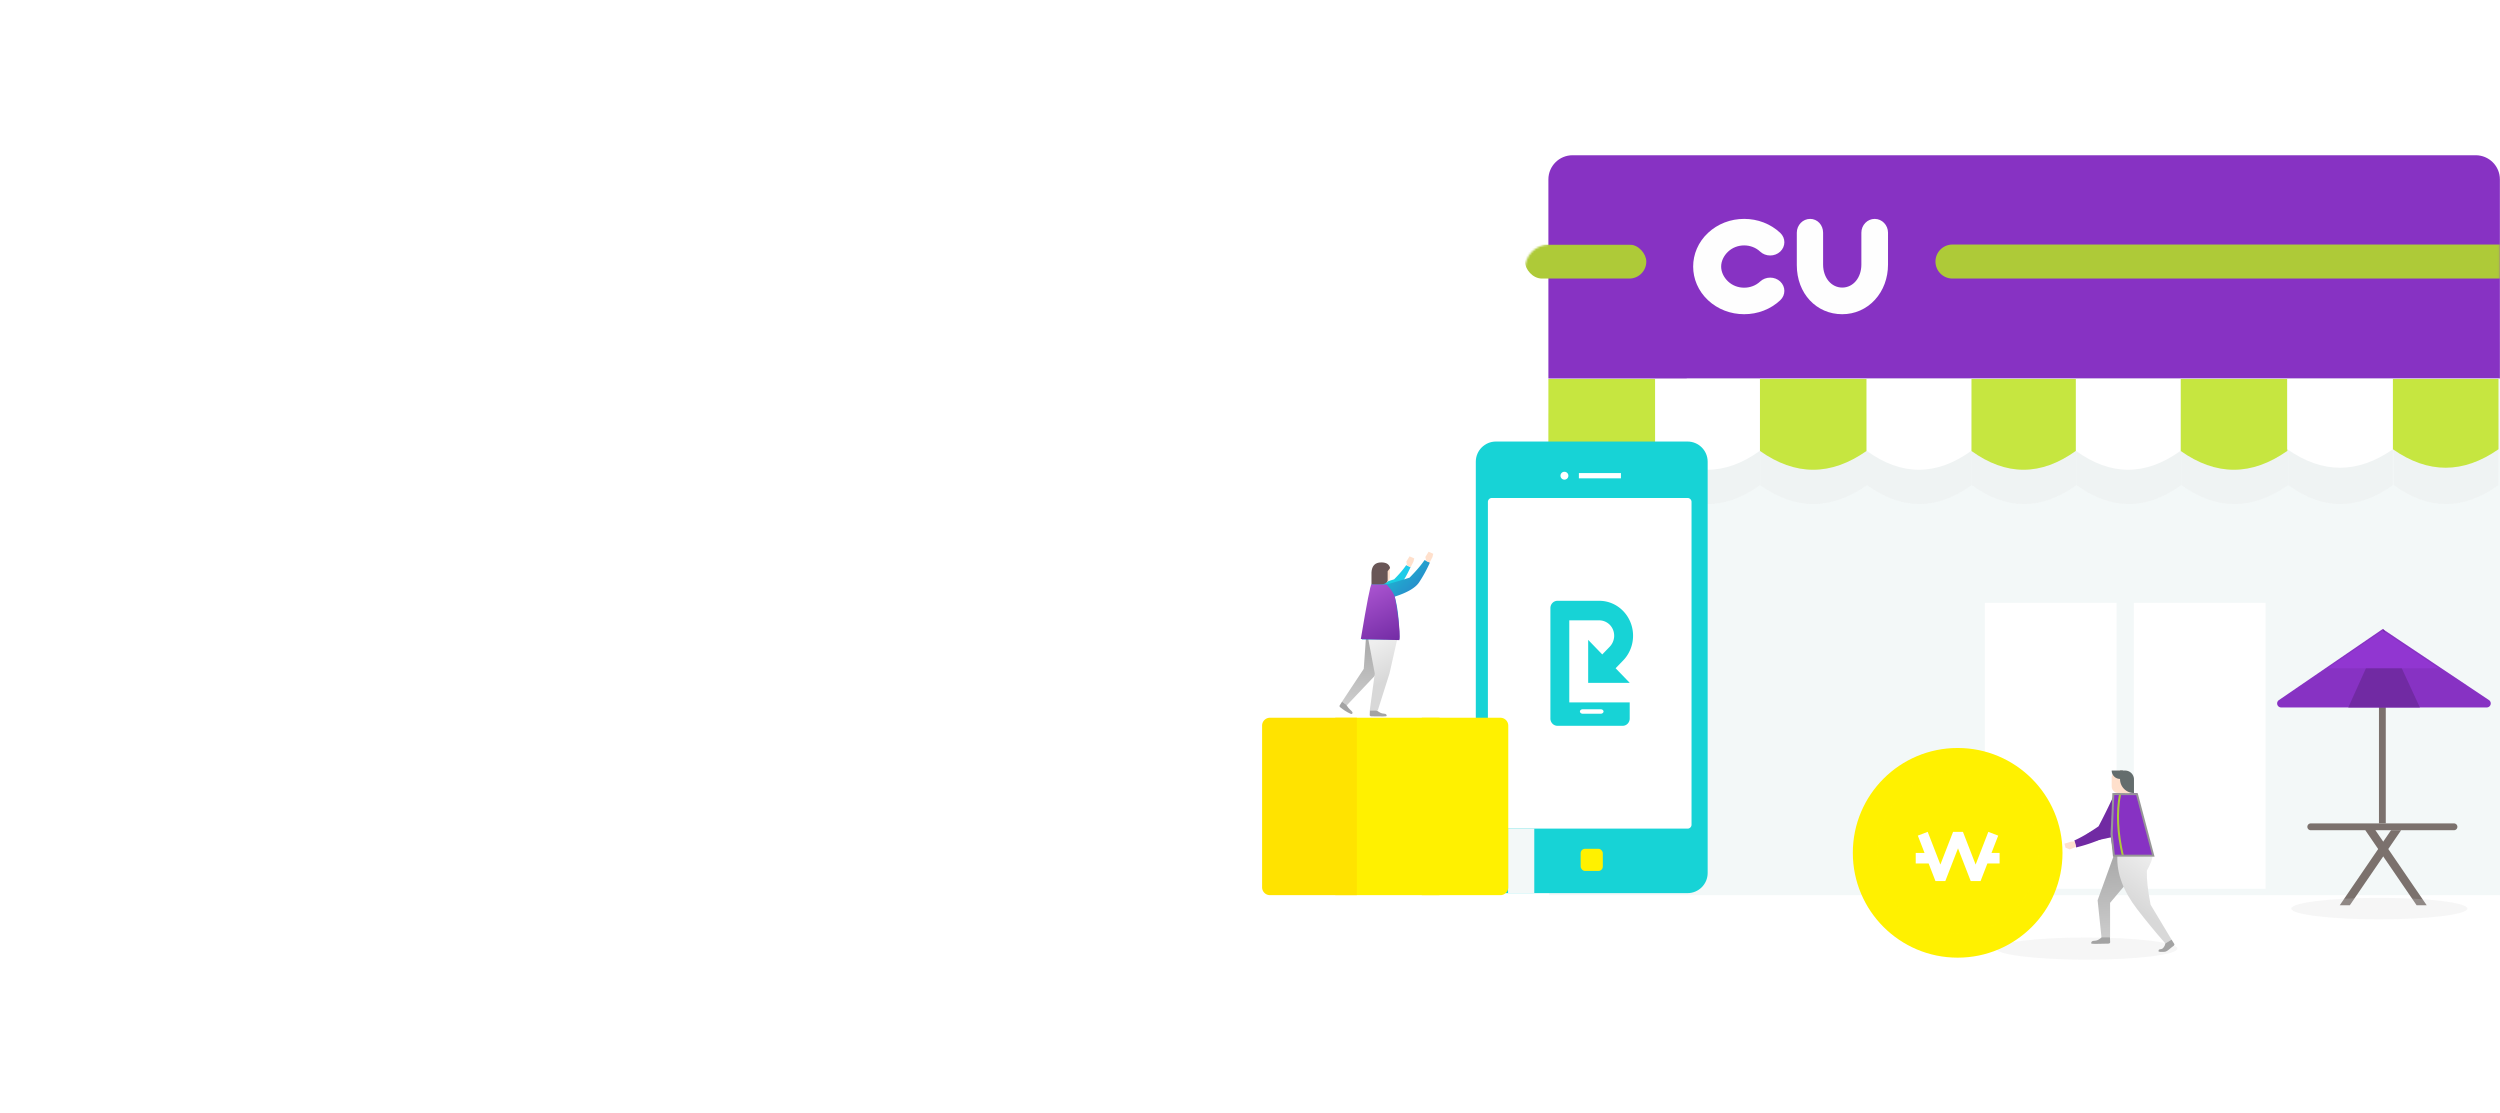 <svg xmlns="http://www.w3.org/2000/svg" xmlns:xlink="http://www.w3.org/1999/xlink" width="1240" height="552" viewBox="0 0 1240 552">
    <defs>
        <path id="a" d="M12 0h447.944c6.628 0 12 5.373 12 12v98.733H0V12C0 5.373 5.373 0 12 0z"/>
        <filter id="c" width="111.3%" height="113.3%" x="-5.7%" y="-6.7%" filterUnits="objectBoundingBox">
            <feGaussianBlur in="SourceGraphic" stdDeviation="1"/>
        </filter>
        <filter id="d" width="111.6%" height="113.3%" x="-5.8%" y="-6.7%" filterUnits="objectBoundingBox">
            <feGaussianBlur in="SourceGraphic" stdDeviation="1"/>
        </filter>
        <filter id="e" width="111.3%" height="113.3%" x="-5.7%" y="-6.7%" filterUnits="objectBoundingBox">
            <feGaussianBlur in="SourceGraphic" stdDeviation="1"/>
        </filter>
        <filter id="f" width="111.3%" height="113.3%" x="-5.7%" y="-6.7%" filterUnits="objectBoundingBox">
            <feGaussianBlur in="SourceGraphic" stdDeviation="1"/>
        </filter>
        <filter id="g" width="111.6%" height="113.3%" x="-5.8%" y="-6.7%" filterUnits="objectBoundingBox">
            <feGaussianBlur in="SourceGraphic" stdDeviation="1"/>
        </filter>
        <filter id="h" width="111.6%" height="113.3%" x="-5.8%" y="-6.7%" filterUnits="objectBoundingBox">
            <feGaussianBlur in="SourceGraphic" stdDeviation="1"/>
        </filter>
        <filter id="i" width="111.6%" height="113.3%" x="-5.8%" y="-6.7%" filterUnits="objectBoundingBox">
            <feGaussianBlur in="SourceGraphic" stdDeviation="1"/>
        </filter>
        <filter id="j" width="111.6%" height="113.3%" x="-5.8%" y="-6.7%" filterUnits="objectBoundingBox">
            <feGaussianBlur in="SourceGraphic" stdDeviation="1"/>
        </filter>
        <filter id="k" width="111.6%" height="113.3%" x="-5.8%" y="-6.7%" filterUnits="objectBoundingBox">
            <feGaussianBlur in="SourceGraphic" stdDeviation="1"/>
        </filter>
        <path id="l" d="M68.627 96.618c.091-2.36-.88-4.628-2.632-6.142a7.413 7.413 0 0 0-4.9-1.788h-14.73v40.687h29.97v8.01c0 .959-.369 1.88-1.025 2.557A3.435 3.435 0 0 1 72.837 141H40.495c-.927 0-1.816-.38-2.472-1.058A3.678 3.678 0 0 1 37 137.385v-54.77c0-.959.368-1.879 1.023-2.557A3.435 3.435 0 0 1 40.495 79h20.75c6.776-.002 12.886 4.219 15.48 10.695 2.593 6.476 1.158 13.93-3.635 18.885l-3.746 3.875 6.99 7.232H55.731V98.375l6.99 7.229 3.64-3.765a7.977 7.977 0 0 0 2.266-5.221zm-5.27 37.286c0-.62-.655-1.12-1.464-1.12h-8.786c-.809 0-1.464.5-1.464 1.12 0 .618.655 1.12 1.464 1.12h8.786c.809 0 1.464-.502 1.464-1.12z"/>
        <linearGradient id="m" x1="50%" x2="56.826%" y1="100%" y2="0%">
            <stop offset="0%" stop-color="#CCC"/>
            <stop offset="100%" stop-color="#A9A9A9"/>
        </linearGradient>
        <linearGradient id="n" x1="44.117%" x2="55.764%" y1="0%" y2="59.347%">
            <stop offset="0%" stop-color="#EEE"/>
            <stop offset="100%" stop-color="#D8D8D8"/>
        </linearGradient>
        <linearGradient id="o" x1="100%" x2="0%" y1="89.505%" y2=".473%">
            <stop offset="0%" stop-color="#1DCAEC"/>
            <stop offset="100%" stop-color="#17D3D6"/>
        </linearGradient>
        <linearGradient id="p" x1="86.768%" x2="13.232%" y1="89.883%" y2="0%">
            <stop offset="0%" stop-color="#3260C3"/>
            <stop offset="100%" stop-color="#17D3D6"/>
        </linearGradient>
        <linearGradient id="q" x1="25.53%" x2="64.376%" y1="0%" y2="114.61%">
            <stop offset="0%" stop-color="#AA54D0"/>
            <stop offset="100%" stop-color="#712AA3"/>
        </linearGradient>
        <linearGradient id="r" x1="50%" x2="53.697%" y1="100%" y2="0%">
            <stop offset="0%" stop-color="#CCC"/>
            <stop offset="100%" stop-color="#A9A9A9"/>
        </linearGradient>
        <linearGradient id="s" x1="-3.822%" x2="72.072%" y1="78.774%" y2="37.385%">
            <stop offset="0%" stop-color="#8732C3"/>
            <stop offset="65.944%" stop-color="#712AA3"/>
            <stop offset="100%" stop-color="#712AA3"/>
        </linearGradient>
        <linearGradient id="t" x1="36.413%" x2="63.312%" y1="0%" y2="59.347%">
            <stop offset="0%" stop-color="#EEE"/>
            <stop offset="100%" stop-color="#D8D8D8"/>
        </linearGradient>
    </defs>
    <g fill="none" fill-rule="evenodd">
        <path d="M0 0h1240v552H0z"/>
        <g>
            <g transform="translate(768 77)">
                <ellipse cx="267" cy="393.5" fill="#D8D8D8" opacity=".23" rx="45" ry="5.5"/>
                <path fill="#F3F8F8" fill-rule="nonzero" d="M.391 92.501h472V367h-472z"/>
                <path fill="#FFF" d="M290.369 222.002h65.362v141.834h-65.362zM216.463 222.002h65.362v141.834h-65.362z"/>
                <mask id="b" fill="#fff">
                    <use xlink:href="#a"/>
                </mask>
                <use fill="#8732C3" xlink:href="#a"/>
                <path fill="#AECA38" d="M200.432 44.293h272.416a8.437 8.437 0 0 1 0 16.874H200.432a8.437 8.437 0 0 1 0-16.874z" mask="url(#b)"/>
                <rect width="60.181" height="16.874" x="-11.614" y="44.293" fill="#AECA38" mask="url(#b)" rx="8.437"/>
                <path fill="#FEFEFE" d="M161.846 31.57c-3.64 0-6.608 3.074-6.608 6.849v15.815c0 6.533-4.081 11.403-9.488 11.403-5.413 0-9.494-4.87-9.494-11.403V38.419c0-3.843-2.823-6.85-6.431-6.85-3.641 0-6.609 3.075-6.609 6.85v16.11c0 14.036 9.687 24.32 22.534 24.32 6.23 0 11.983-2.534 16.202-7.134 4.193-4.575 6.503-10.782 6.503-17.481V38.419c0-3.775-2.962-6.85-6.609-6.85M110.01 60.704c-1.875 0-3.646.684-4.974 1.928-2.119 1.976-4.935 3.066-7.937 3.066-3 0-5.823-1.09-7.941-3.069-2.2-2.058-3.465-4.76-3.465-7.415 0-2.655 1.265-5.356 3.465-7.417 2.124-1.985 4.94-3.072 7.941-3.072 2.996 0 5.818 1.087 7.937 3.072 1.328 1.244 3.1 1.923 4.975 1.923 1.881 0 3.652-.679 4.98-1.923 2.742-2.566 2.742-6.738 0-9.305-4.778-4.461-11.136-6.922-17.892-6.922-6.76 0-13.113 2.46-17.892 6.922-9.864 9.221-9.864 24.22 0 33.442 4.773 4.459 11.126 6.914 17.892 6.914 6.767 0 13.12-2.455 17.893-6.914 2.74-2.566 2.74-6.739 0-9.305-1.334-1.241-3.1-1.925-4.981-1.925" mask="url(#b)"/>
                <path fill="#F3F8F8" d="M68.627 110.733H473v25.31H68.627z" mask="url(#b)" style="mix-blend-mode:multiply"/>
                <g fill="#FFF" mask="url(#b)">
                    <path d="M290.369 222.002h65.362v141.834h-65.362zM216.463 222.002h65.362v141.834h-65.362z"/>
                </g>
                <g fill-rule="nonzero">
                    <g fill="#E5E5E5" opacity=".268">
                        <path d="M0 0h53.052v35.625C44.168 41.875 35.312 45 26.482 45 17.652 45 8.825 41.875 0 35.625V0z" filter="url(#c)" transform="translate(0 128)"/>
                        <path d="M209.996 0h51.947v35.625c-8.699 6.25-17.37 9.375-26.016 9.375-8.646 0-17.29-3.125-25.93-9.375V0z" filter="url(#d)" transform="translate(0 128)"/>
                        <path d="M104.998 0h53.052v35.625C149.166 41.875 140.31 45 131.48 45c-8.83 0-17.657-3.125-26.482-9.375V0z" filter="url(#e)" transform="translate(0 128)"/>
                        <path d="M313.89 0h53.051v35.625c-8.884 6.25-17.74 9.375-26.57 9.375-8.83 0-17.656-3.125-26.482-9.375V0z" filter="url(#f)" transform="translate(0 128)"/>
                        <path d="M53.052 0h51.946v35.625C96.3 41.875 87.628 45 78.982 45c-8.645 0-17.289-3.125-25.93-9.375V0z" filter="url(#g)" transform="translate(0 128)"/>
                        <path d="M261.943 0h51.946v35.625C305.191 41.875 296.52 45 287.873 45c-8.645 0-17.289-3.125-25.93-9.375V0z" filter="url(#h)" transform="translate(0 128)"/>
                        <path d="M158.05 0h51.946v35.625C201.298 41.875 192.626 45 183.98 45c-8.645 0-17.289-3.125-25.93-9.375V0z" filter="url(#i)" transform="translate(0 128)"/>
                        <path d="M366.941 0h51.946v35.625C410.19 41.875 401.517 45 392.871 45c-8.645 0-17.289-3.125-25.93-9.375V0z" filter="url(#j)" transform="translate(0 128)"/>
                        <path d="M419.302 0h51.946v35.625C462.55 41.875 453.878 45 445.232 45c-8.645 0-17.289-3.125-25.93-9.375V0z" filter="url(#k)" transform="translate(0 128)"/>
                    </g>
                    <path fill="#C6E640" d="M0 111h52.992v35.625c-8.874 6.25-17.72 9.375-26.54 9.375S8.815 152.875 0 146.625V111zM209.76 111h51.887v35.625c-8.689 6.25-17.35 9.375-25.987 9.375-8.636 0-17.27-3.125-25.9-9.375V111zM104.88 111h52.991v35.625c-8.873 6.25-17.72 9.375-26.54 9.375-8.819 0-17.636-3.125-26.451-9.375V111zM313.535 111h52.992v35.625c-8.874 6.25-17.72 9.375-26.54 9.375s-17.637-3.125-26.452-9.375V111z"/>
                    <path fill="#FFF" d="M366.527 111h52.36v34.833c-8.767 6.111-17.509 9.167-26.223 9.167-8.715 0-17.427-3.056-26.137-9.167V111z"/>
                    <path fill="#C6E640" d="M418.887 111h52.361v34.833c-8.767 6.111-17.509 9.167-26.223 9.167-8.715 0-17.427-3.056-26.138-9.167V111z"/>
                    <path fill="#FFF" d="M52.992 111h51.888v35.625C96.19 152.875 87.529 156 78.893 156s-17.27-3.125-25.901-9.375V111zM261.647 111h51.888v35.625c-8.689 6.25-17.351 9.375-25.987 9.375s-17.27-3.125-25.901-9.375V111zM157.871 111h51.888v35.625c-8.688 6.25-17.35 9.375-25.987 9.375-8.635 0-17.269-3.125-25.9-9.375V111z"/>
                </g>
            </g>
            <g transform="translate(732 219)">
                <path fill="#17D3D6" d="M10 0h95c5.523 0 10 4.477 10 10v204c0 5.523-4.477 10-10 10H10c-5.523 0-10-4.477-10-10V10C0 4.477 4.477 0 10 0z"/>
                <path fill="#FFF" d="M7.956 28h97.088c1.08 0 1.956.876 1.956 1.956v160.088c0 1.08-.876 1.956-1.956 1.956H7.956A1.956 1.956 0 0 1 6 190.044V29.956C6 28.876 6.876 28 7.956 28zM51.126 15.651h20.86v2.604h-20.86v-2.604zm-7.17 3.255A1.954 1.954 0 0 1 42 16.953c0-1.079.876-1.953 1.956-1.953s1.955.874 1.955 1.953a1.954 1.954 0 0 1-1.955 1.953z"/>
                <rect width="11" height="11" x="52" y="202" fill="#FFF100" rx="2.2"/>
                <use fill="#17D3D6" fill-rule="nonzero" xlink:href="#l"/>
            </g>
            <path fill="#F3F8F8" d="M748 411h13v32h-13z" style="mix-blend-mode:multiply"/>
            <g transform="translate(1125 312)">
                <path fill="#7B716D" d="M54.963 1.691h3.382v94.716h-3.382zM60.95 99.79h5.006L40.52 137h-5.005z"/>
                <path fill="#7B716D" d="M53.204 99.79H48.2L73.634 137h5.006zM93.86 98.099c0 .934-.757 1.691-1.691 1.691h-71.03a1.691 1.691 0 0 1 0-3.383h71.03c.934 0 1.691.758 1.691 1.692z"/>
                <path fill="#8732C3" d="M56.81 0l52.711 35.239a2 2 0 0 1-1.111 3.662H6.46a2 2 0 0 1-1.13-3.65L56.81 0z"/>
                <path fill="#712AA3" d="M57.287 0l17.97 38.901H39.743z"/>
                <path fill="#9136D1" d="M56.747.846L84.559 19.45H29.596z"/>
                <ellipse cx="55.147" cy="138.664" fill="#D8D8D8" opacity=".23" rx="43.676" ry="5.336"/>
            </g>
            <path fill="#FFF100" d="M662.3 356h81.889a3.911 3.911 0 0 1 3.911 3.911v80.178a3.911 3.911 0 0 1-3.911 3.911H662.3v-88z"/>
            <path fill="#FFE300" d="M673 356h-43.089a3.911 3.911 0 0 0-3.911 3.911v80.178a3.911 3.911 0 0 0 3.911 3.911H673v-88z"/>
            <path fill="#FFF100" d="M705.2 356h8.8v88h-8.8z" style="mix-blend-mode:multiply"/>
            <g>
                <g transform="translate(663 273)">
                    <path fill="url(#m)" d="M14.476 43.943l-1.06 14.824L2.622 75.063l2.427 1.758L20.381 60.62l5.06-16.677z"/>
                    <path fill="#A3A3A3" d="M6.553 78.897c.793.714 1.857 1.568.97 2.246-.364.278-3.606-1.637-4.654-2.478-.411-.33-.73-.572-1.106-.848-.376-.309-.47-.618-.284-.928l1.166-1.84 2.12 1.506c.02.019.808 1.461 1.788 2.342z"/>
                    <path fill="url(#n)" d="M30.062 43.943l-3.885 17.144-5.792 18.3H16.4l2.487-18.3-3.236-17.144z"/>
                    <path fill="#A3A3A3" d="M22.569 80.858c1.044.223 2.207-.066 2.215 1.248.002.328-2.827.29-6.342.214-.441-.01-.894-.018-1.353-.026-.48-.08-.718-.3-.712-.662l.086-2.245h3.221c.55.121 1.594 1.195 2.885 1.47z"/>
                    <path fill="url(#o)" d="M17.735 9.767c2.878 6.14 5.729 9.817 8.55 11.03a54.073 54.073 0 0 0 8.514 2.865l.576-2.293c-2.308-1.043-4.955-2.6-7.94-4.67-1.434-2.681-3.172-6.212-5.216-10.591l-3.639-.003-.845 3.662z" transform="rotate(-80 26.555 14.884)"/>
                    <path fill="url(#p)" d="M28.759 22.933c1.523 5.181 2.284 12.26 2.284 21.238H12.488l4.816-27.473c.513-.332 3.243-.343 8.19-.03 4.25-1.176 7.801-2.23 10.655-3.163 3.172-3.202 5.645-6.102 7.417-8.698l2.678 1.198a67.101 67.101 0 0 1-5.337 9.787c-1.803 2.75-5.852 5.13-12.148 7.141z"/>
                    <rect width="7.501" height="9.959" x="18.887" y="6.224" fill="#FFE0CC" rx="3"/>
                    <path fill="#FFE0CC" d="M38.465 3.962l-.391 1.613-1.416 2.762-1.713-.792-.399-2.003 1.596-2.592zM47.902 1.674l-.392 1.612-1.416 2.762-1.713-.791-.398-2.003L45.578.66z"/>
                    <path fill="#695656" d="M26.47 8.727c-.281.351-.68.896-1.195 1.633V15c-.433 1.28-1.781 1.92-4.046 1.92h-3.974v-5.997c.183-3.31 1.804-4.966 4.86-4.966 2.51 0 3.96.923 4.354 2.77z"/>
                    <path fill="url(#q)" d="M11.965 43.943c3.012-18.015 4.776-27.023 5.29-27.023h7.53c2.391 2.668 3.752 4.784 4.084 6.35.497 2.347 3.155 18.093 2.174 21.23l-19.078-.557z"/>
                </g>
            </g>
            <g>
                <g transform="translate(919 371)">
                    <circle cx="52" cy="52" r="52" fill="#FFF100"/>
                    <circle cx="52" cy="52" r="40" fill="#FFF100" fill-opacity=".6" style="mix-blend-mode:multiply"/>
                    <path fill="#FFF" fill-rule="nonzero" d="M66.752 57.267L63.364 66h-4.896l-6.295-16.224L45.88 66h-4.896l-3.389-8.733H31.2v-5.2h4.377l-3.337-8.6 4.896-1.867 6.295 16.224L49.725 41.6h4.896l6.295 16.224L67.211 41.6l4.896 1.867-3.337 8.6h4.03v5.2z"/>
                </g>
                <g transform="matrix(-1 0 0 1 1080 382)">
                    <path fill="url(#r)" d="M18.925 31.072v6.196L33.4 54.48v17.034h4.276l1.906-18.337-7.996-22.105z" transform="translate(0 11.338)"/>
                    <path fill="#712AA3" d="M32.453 33.229l11.183 2.34.866-4.07-12.05-6.373z"/>
                    <path fill="url(#s)" d="M31.922 2.002c2.798 5.938 5.2 10.778 7.205 14.52 4.513 3.115 8.515 5.457 12.006 7.027l-.874 3.454a81.91 81.91 0 0 1-12.874-4.308c-1.536-.656-3.077-1.793-4.623-3.411-.237 3.556-.655 7.485-1.253 11.788H12.446l7.625-30.5c3.18-.073 6.993-.073 11.438 0 .149.454.286.93.413 1.43z" transform="translate(0 11.338)"/>
                    <path fill="url(#t)" d="M29.788 31.072c.403 8.628-2.843 17.441-9.738 26.441-4.236 5.529-8.93 11.237-14.081 17.125L2.903 72.73l10.405-17.348c1.403-7.214 2.015-12.85 1.836-16.905-1.874-3.411-2.811-5.88-2.811-7.406h17.455z" transform="translate(0 11.338)"/>
                    <path fill="#A3A3A3" d="M40.284 84.504c1.168.25 2.468-.074 2.477 1.401.002.368-3.16.245-7.088.16l-1.513-.029c-.537-.09-.802-.338-.795-.743l.095-2.44h4.087c.03.006 1.295 1.342 2.737 1.65zM7.277 88.374c.886.8 2.097 0 2.097 1.443 0 .38-1.638.362-2.985.273-1.079-.071-2.058-1.033-3.229-1.977a33.82 33.82 0 0 0-1.237-.952c-.42-.346-.525-.693-.317-1.04l1.303-2.067 3.06 1.88c.022.021.213 1.45 1.308 2.44z"/>
                    <path fill="#8732C3" d="M31.5 11.338l1.865 20.1L31.5 42.41H11.978l8.093-31.073h5.808z"/>
                    <rect width="8.292" height="11.056" x="24.313" y=".282" fill="#FFE0CC" rx="3.3"/>
                    <path fill="#FFE0CC" d="M23.667 5.81h4.792v6.088h-4.792z"/>
                    <path fill="#646D6D" d="M25.949.196h2.51v4.232a6.91 6.91 0 0 1-6.91 6.91V4.596a4.4 4.4 0 0 1 4.4-4.4z"/>
                    <path fill="#646D6D" d="M27.077 4.342h1.382A4.146 4.146 0 0 0 32.605.196h-5.528v4.146z"/>
                    <path fill="#FFE0CC" d="M50.9 35.335l1.838.115 3.292 1.01-.537 2.017-2.114.82-3.14-1.238z"/>
                </g>
                <path stroke="#AECA38" d="M1051.541 393.898c-1.714 9.116-1.253 19.287 1.382 30.513"/>
                <path stroke="#979797" d="M1048.21 393.856l-.815 19.935 1.096 10.62h19.53l-8.092-30.513z"/>
            </g>
        </g>
    </g>
</svg>
